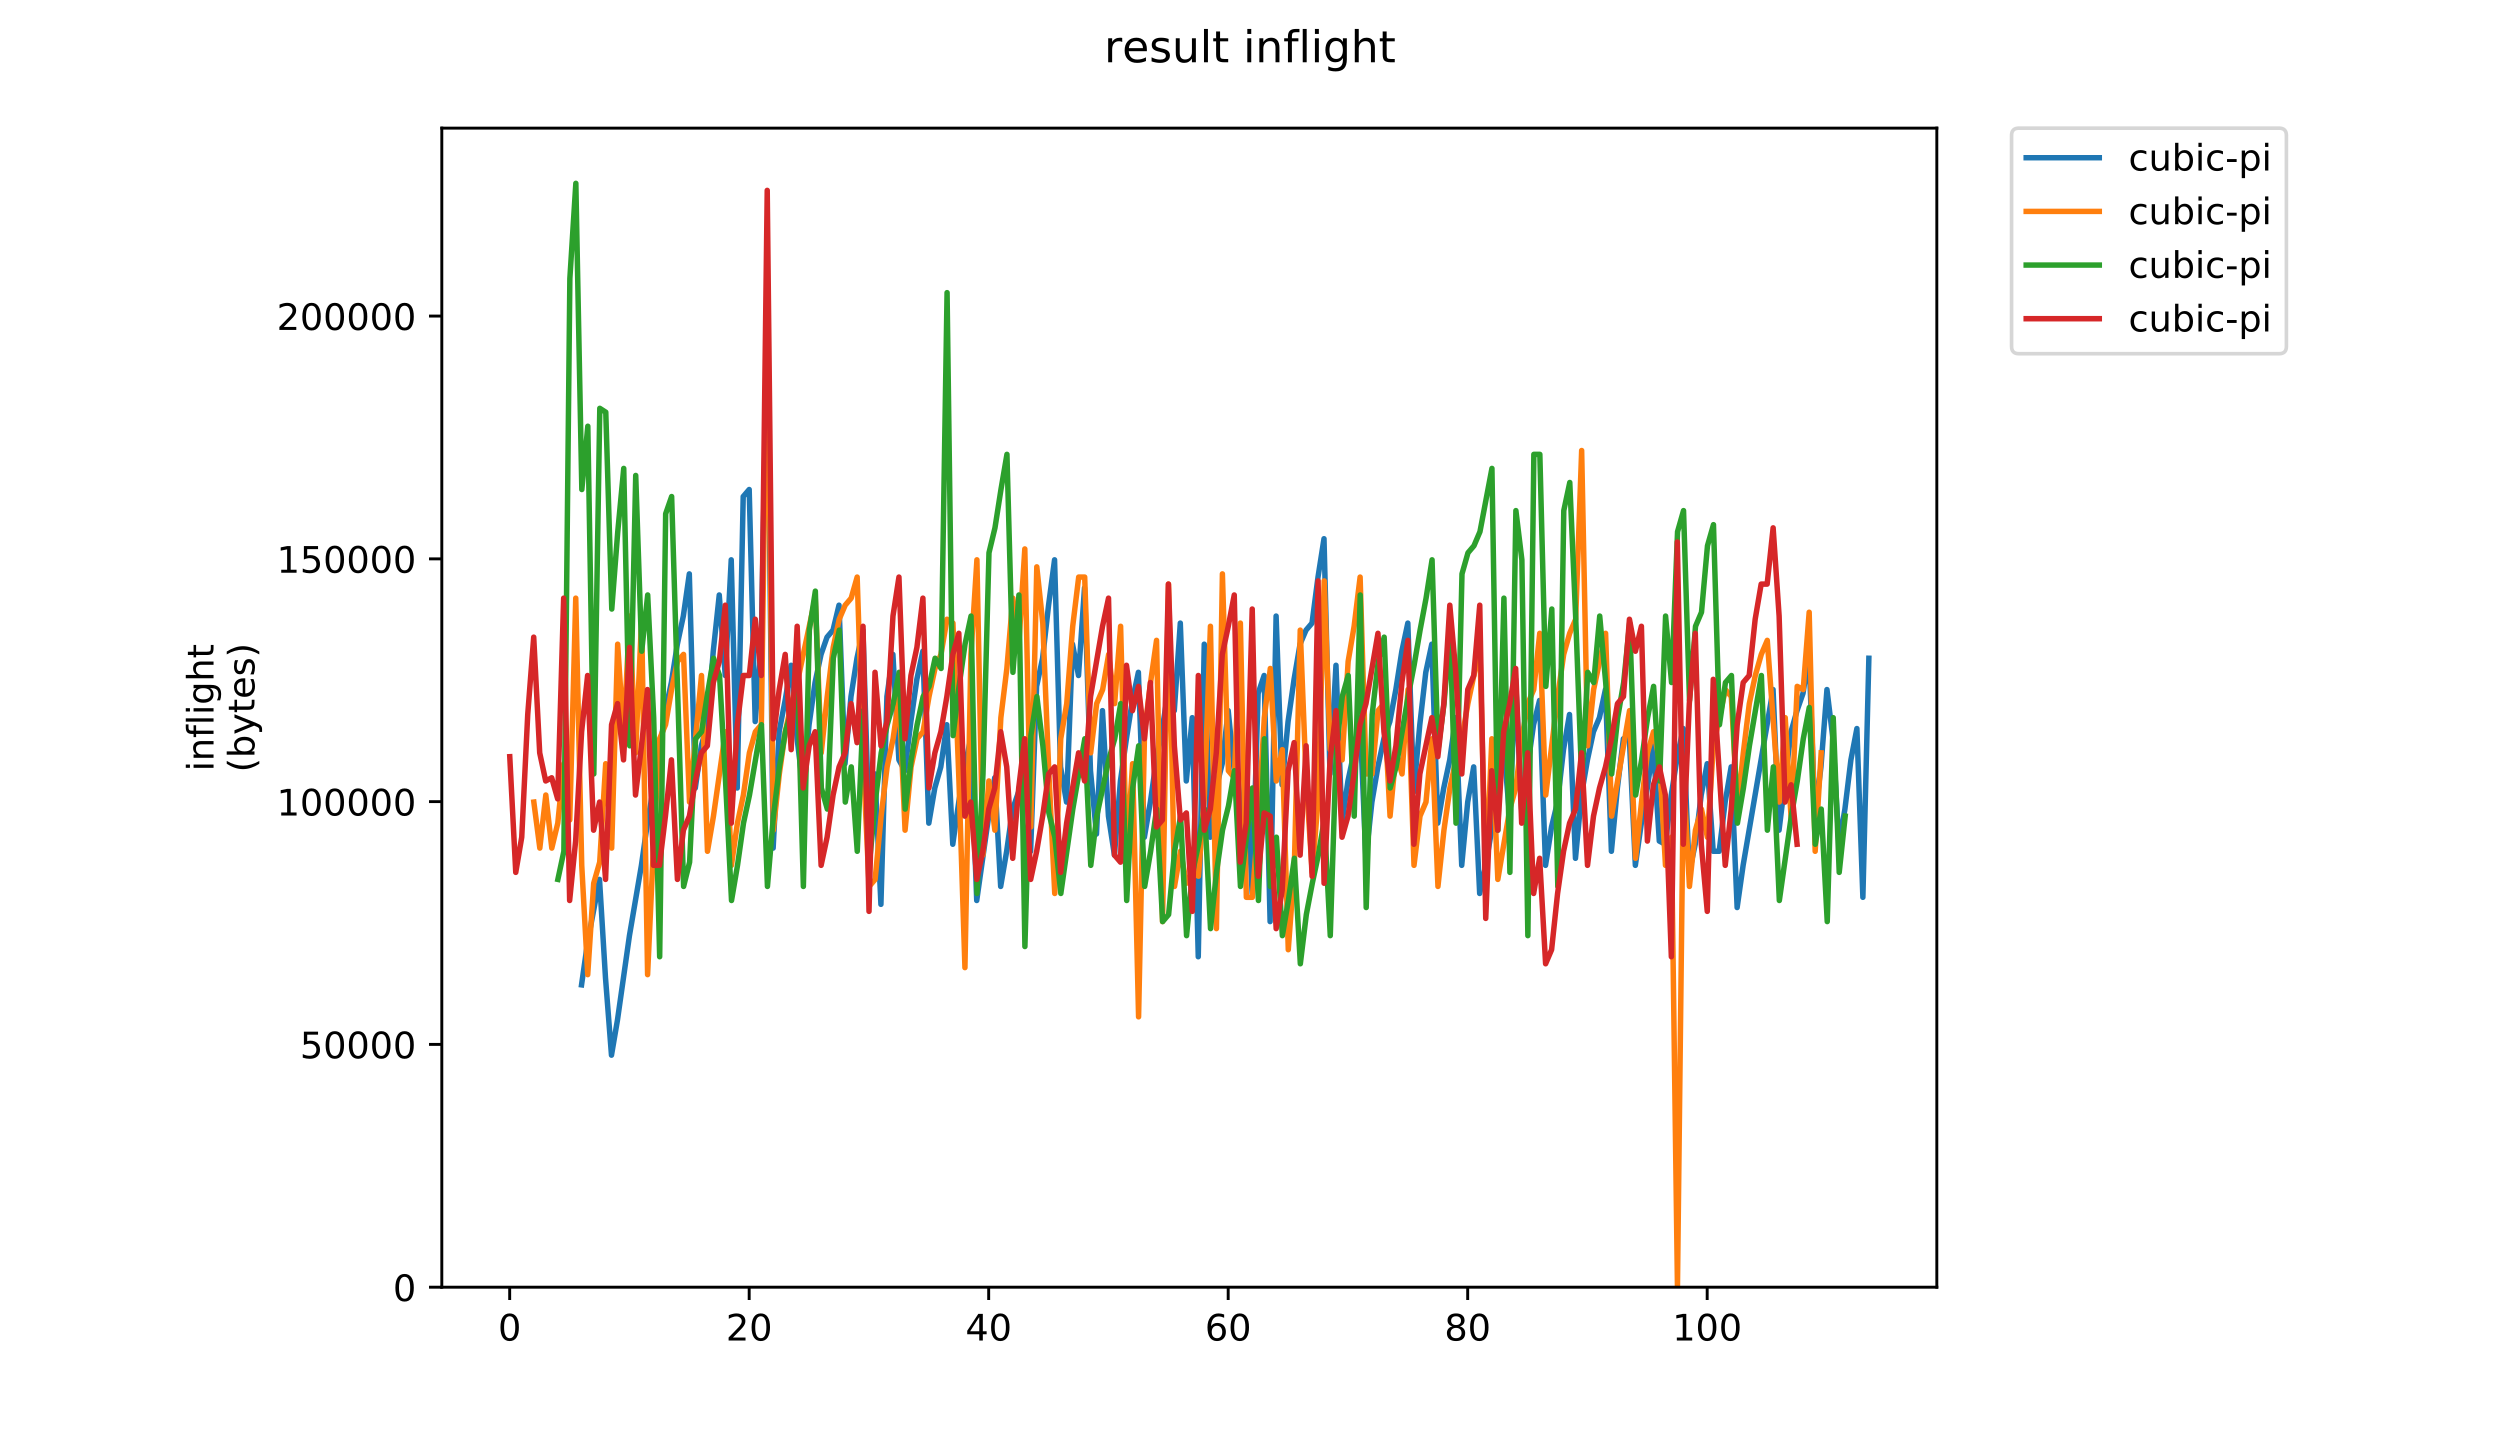 <?xml version="1.0" encoding="utf-8" standalone="no"?>
<!DOCTYPE svg PUBLIC "-//W3C//DTD SVG 1.1//EN"
  "http://www.w3.org/Graphics/SVG/1.1/DTD/svg11.dtd">
<!-- Created with matplotlib (https://matplotlib.org/) -->
<svg height="396pt" version="1.1" viewBox="0 0 684 396" width="684pt" xmlns="http://www.w3.org/2000/svg" xmlns:xlink="http://www.w3.org/1999/xlink">
 <defs>
  <style type="text/css">
*{stroke-linecap:butt;stroke-linejoin:round;}
  </style>
 </defs>
 <g id="figure_1">
  <g id="patch_1">
   <path d="M 0 396 
L 684 396 
L 684 0 
L 0 0 
z
" style="fill:#ffffff;"/>
  </g>
  <g id="axes_1">
   <g id="patch_2">
    <path d="M 120.879 352.174 
L 529.913 352.174 
L 529.913 35.062 
L 120.879 35.062 
z
" style="fill:#ffffff;"/>
   </g>
   <g id="matplotlib.axis_1">
    <g id="xtick_1">
     <g id="line2d_1">
      <defs>
       <path d="M 0 0 
L 0 3.5 
" id="m99daa2410b" style="stroke:#000000;stroke-width:0.8;"/>
      </defs>
      <g>
       <use style="stroke:#000000;stroke-width:0.8;" x="139.448" xlink:href="#m99daa2410b" y="352.174"/>
      </g>
     </g>
     <g id="text_1">
      <!-- 0 -->
      <defs>
       <path d="M 31.781 66.406 
Q 24.172 66.406 20.328 58.906 
Q 16.5 51.422 16.5 36.375 
Q 16.5 21.391 20.328 13.891 
Q 24.172 6.391 31.781 6.391 
Q 39.453 6.391 43.281 13.891 
Q 47.125 21.391 47.125 36.375 
Q 47.125 51.422 43.281 58.906 
Q 39.453 66.406 31.781 66.406 
z
M 31.781 74.219 
Q 44.047 74.219 50.516 64.516 
Q 56.984 54.828 56.984 36.375 
Q 56.984 17.969 50.516 8.266 
Q 44.047 -1.422 31.781 -1.422 
Q 19.531 -1.422 13.062 8.266 
Q 6.594 17.969 6.594 36.375 
Q 6.594 54.828 13.062 64.516 
Q 19.531 74.219 31.781 74.219 
z
" id="DejaVuSans-48"/>
      </defs>
      <g transform="translate(136.267 366.773)scale(0.1 -0.1)">
       <use xlink:href="#DejaVuSans-48"/>
      </g>
     </g>
    </g>
    <g id="xtick_2">
     <g id="line2d_2">
      <g>
       <use style="stroke:#000000;stroke-width:0.8;" x="204.976" xlink:href="#m99daa2410b" y="352.174"/>
      </g>
     </g>
     <g id="text_2">
      <!-- 20 -->
      <defs>
       <path d="M 19.188 8.297 
L 53.609 8.297 
L 53.609 0 
L 7.328 0 
L 7.328 8.297 
Q 12.938 14.109 22.625 23.891 
Q 32.328 33.688 34.812 36.531 
Q 39.547 41.844 41.422 45.531 
Q 43.312 49.219 43.312 52.781 
Q 43.312 58.594 39.234 62.25 
Q 35.156 65.922 28.609 65.922 
Q 23.969 65.922 18.812 64.312 
Q 13.672 62.703 7.812 59.422 
L 7.812 69.391 
Q 13.766 71.781 18.938 73 
Q 24.125 74.219 28.422 74.219 
Q 39.75 74.219 46.484 68.547 
Q 53.219 62.891 53.219 53.422 
Q 53.219 48.922 51.531 44.891 
Q 49.859 40.875 45.406 35.406 
Q 44.188 33.984 37.641 27.219 
Q 31.109 20.453 19.188 8.297 
z
" id="DejaVuSans-50"/>
      </defs>
      <g transform="translate(198.613 366.773)scale(0.1 -0.1)">
       <use xlink:href="#DejaVuSans-50"/>
       <use x="63.623" xlink:href="#DejaVuSans-48"/>
      </g>
     </g>
    </g>
    <g id="xtick_3">
     <g id="line2d_3">
      <g>
       <use style="stroke:#000000;stroke-width:0.8;" x="270.503" xlink:href="#m99daa2410b" y="352.174"/>
      </g>
     </g>
     <g id="text_3">
      <!-- 40 -->
      <defs>
       <path d="M 37.797 64.312 
L 12.891 25.391 
L 37.797 25.391 
z
M 35.203 72.906 
L 47.609 72.906 
L 47.609 25.391 
L 58.016 25.391 
L 58.016 17.188 
L 47.609 17.188 
L 47.609 0 
L 37.797 0 
L 37.797 17.188 
L 4.891 17.188 
L 4.891 26.703 
z
" id="DejaVuSans-52"/>
      </defs>
      <g transform="translate(264.141 366.773)scale(0.1 -0.1)">
       <use xlink:href="#DejaVuSans-52"/>
       <use x="63.623" xlink:href="#DejaVuSans-48"/>
      </g>
     </g>
    </g>
    <g id="xtick_4">
     <g id="line2d_4">
      <g>
       <use style="stroke:#000000;stroke-width:0.8;" x="336.031" xlink:href="#m99daa2410b" y="352.174"/>
      </g>
     </g>
     <g id="text_4">
      <!-- 60 -->
      <defs>
       <path d="M 33.016 40.375 
Q 26.375 40.375 22.484 35.828 
Q 18.609 31.297 18.609 23.391 
Q 18.609 15.531 22.484 10.953 
Q 26.375 6.391 33.016 6.391 
Q 39.656 6.391 43.531 10.953 
Q 47.406 15.531 47.406 23.391 
Q 47.406 31.297 43.531 35.828 
Q 39.656 40.375 33.016 40.375 
z
M 52.594 71.297 
L 52.594 62.312 
Q 48.875 64.062 45.094 64.984 
Q 41.312 65.922 37.594 65.922 
Q 27.828 65.922 22.672 59.328 
Q 17.531 52.734 16.797 39.406 
Q 19.672 43.656 24.016 45.922 
Q 28.375 48.188 33.594 48.188 
Q 44.578 48.188 50.953 41.516 
Q 57.328 34.859 57.328 23.391 
Q 57.328 12.156 50.688 5.359 
Q 44.047 -1.422 33.016 -1.422 
Q 20.359 -1.422 13.672 8.266 
Q 6.984 17.969 6.984 36.375 
Q 6.984 53.656 15.188 63.938 
Q 23.391 74.219 37.203 74.219 
Q 40.922 74.219 44.703 73.484 
Q 48.484 72.75 52.594 71.297 
z
" id="DejaVuSans-54"/>
      </defs>
      <g transform="translate(329.668 366.773)scale(0.1 -0.1)">
       <use xlink:href="#DejaVuSans-54"/>
       <use x="63.623" xlink:href="#DejaVuSans-48"/>
      </g>
     </g>
    </g>
    <g id="xtick_5">
     <g id="line2d_5">
      <g>
       <use style="stroke:#000000;stroke-width:0.8;" x="401.559" xlink:href="#m99daa2410b" y="352.174"/>
      </g>
     </g>
     <g id="text_5">
      <!-- 80 -->
      <defs>
       <path d="M 31.781 34.625 
Q 24.75 34.625 20.719 30.859 
Q 16.703 27.094 16.703 20.516 
Q 16.703 13.922 20.719 10.156 
Q 24.75 6.391 31.781 6.391 
Q 38.812 6.391 42.859 10.172 
Q 46.922 13.969 46.922 20.516 
Q 46.922 27.094 42.891 30.859 
Q 38.875 34.625 31.781 34.625 
z
M 21.922 38.812 
Q 15.578 40.375 12.031 44.719 
Q 8.5 49.078 8.5 55.328 
Q 8.5 64.062 14.719 69.141 
Q 20.953 74.219 31.781 74.219 
Q 42.672 74.219 48.875 69.141 
Q 55.078 64.062 55.078 55.328 
Q 55.078 49.078 51.531 44.719 
Q 48 40.375 41.703 38.812 
Q 48.828 37.156 52.797 32.312 
Q 56.781 27.484 56.781 20.516 
Q 56.781 9.906 50.312 4.234 
Q 43.844 -1.422 31.781 -1.422 
Q 19.734 -1.422 13.25 4.234 
Q 6.781 9.906 6.781 20.516 
Q 6.781 27.484 10.781 32.312 
Q 14.797 37.156 21.922 38.812 
z
M 18.312 54.391 
Q 18.312 48.734 21.844 45.562 
Q 25.391 42.391 31.781 42.391 
Q 38.141 42.391 41.719 45.562 
Q 45.312 48.734 45.312 54.391 
Q 45.312 60.062 41.719 63.234 
Q 38.141 66.406 31.781 66.406 
Q 25.391 66.406 21.844 63.234 
Q 18.312 60.062 18.312 54.391 
z
" id="DejaVuSans-56"/>
      </defs>
      <g transform="translate(395.196 366.773)scale(0.1 -0.1)">
       <use xlink:href="#DejaVuSans-56"/>
       <use x="63.623" xlink:href="#DejaVuSans-48"/>
      </g>
     </g>
    </g>
    <g id="xtick_6">
     <g id="line2d_6">
      <g>
       <use style="stroke:#000000;stroke-width:0.8;" x="467.086" xlink:href="#m99daa2410b" y="352.174"/>
      </g>
     </g>
     <g id="text_6">
      <!-- 100 -->
      <defs>
       <path d="M 12.406 8.297 
L 28.516 8.297 
L 28.516 63.922 
L 10.984 60.406 
L 10.984 69.391 
L 28.422 72.906 
L 38.281 72.906 
L 38.281 8.297 
L 54.391 8.297 
L 54.391 0 
L 12.406 0 
z
" id="DejaVuSans-49"/>
      </defs>
      <g transform="translate(457.542 366.773)scale(0.1 -0.1)">
       <use xlink:href="#DejaVuSans-49"/>
       <use x="63.623" xlink:href="#DejaVuSans-48"/>
       <use x="127.246" xlink:href="#DejaVuSans-48"/>
      </g>
     </g>
    </g>
   </g>
   <g id="matplotlib.axis_2">
    <g id="ytick_1">
     <g id="line2d_7">
      <defs>
       <path d="M 0 0 
L -3.5 0 
" id="m25d3e9ada3" style="stroke:#000000;stroke-width:0.8;"/>
      </defs>
      <g>
       <use style="stroke:#000000;stroke-width:0.8;" x="120.879" xlink:href="#m25d3e9ada3" y="352.174"/>
      </g>
     </g>
     <g id="text_7">
      <!-- 0 -->
      <g transform="translate(107.516 355.973)scale(0.1 -0.1)">
       <use xlink:href="#DejaVuSans-48"/>
      </g>
     </g>
    </g>
    <g id="ytick_2">
     <g id="line2d_8">
      <g>
       <use style="stroke:#000000;stroke-width:0.8;" x="120.879" xlink:href="#m25d3e9ada3" y="285.75"/>
      </g>
     </g>
     <g id="text_8">
      <!-- 50000 -->
      <defs>
       <path d="M 10.797 72.906 
L 49.516 72.906 
L 49.516 64.594 
L 19.828 64.594 
L 19.828 46.734 
Q 21.969 47.469 24.109 47.828 
Q 26.266 48.188 28.422 48.188 
Q 40.625 48.188 47.75 41.5 
Q 54.891 34.812 54.891 23.391 
Q 54.891 11.625 47.562 5.094 
Q 40.234 -1.422 26.906 -1.422 
Q 22.312 -1.422 17.547 -0.641 
Q 12.797 0.141 7.719 1.703 
L 7.719 11.625 
Q 12.109 9.234 16.797 8.062 
Q 21.484 6.891 26.703 6.891 
Q 35.156 6.891 40.078 11.328 
Q 45.016 15.766 45.016 23.391 
Q 45.016 31 40.078 35.438 
Q 35.156 39.891 26.703 39.891 
Q 22.75 39.891 18.812 39.016 
Q 14.891 38.141 10.797 36.281 
z
" id="DejaVuSans-53"/>
      </defs>
      <g transform="translate(82.066 289.549)scale(0.1 -0.1)">
       <use xlink:href="#DejaVuSans-53"/>
       <use x="63.623" xlink:href="#DejaVuSans-48"/>
       <use x="127.246" xlink:href="#DejaVuSans-48"/>
       <use x="190.869" xlink:href="#DejaVuSans-48"/>
       <use x="254.492" xlink:href="#DejaVuSans-48"/>
      </g>
     </g>
    </g>
    <g id="ytick_3">
     <g id="line2d_9">
      <g>
       <use style="stroke:#000000;stroke-width:0.8;" x="120.879" xlink:href="#m25d3e9ada3" y="219.326"/>
      </g>
     </g>
     <g id="text_9">
      <!-- 100000 -->
      <g transform="translate(75.704 223.125)scale(0.1 -0.1)">
       <use xlink:href="#DejaVuSans-49"/>
       <use x="63.623" xlink:href="#DejaVuSans-48"/>
       <use x="127.246" xlink:href="#DejaVuSans-48"/>
       <use x="190.869" xlink:href="#DejaVuSans-48"/>
       <use x="254.492" xlink:href="#DejaVuSans-48"/>
       <use x="318.115" xlink:href="#DejaVuSans-48"/>
      </g>
     </g>
    </g>
    <g id="ytick_4">
     <g id="line2d_10">
      <g>
       <use style="stroke:#000000;stroke-width:0.8;" x="120.879" xlink:href="#m25d3e9ada3" y="152.902"/>
      </g>
     </g>
     <g id="text_10">
      <!-- 150000 -->
      <g transform="translate(75.704 156.702)scale(0.1 -0.1)">
       <use xlink:href="#DejaVuSans-49"/>
       <use x="63.623" xlink:href="#DejaVuSans-53"/>
       <use x="127.246" xlink:href="#DejaVuSans-48"/>
       <use x="190.869" xlink:href="#DejaVuSans-48"/>
       <use x="254.492" xlink:href="#DejaVuSans-48"/>
       <use x="318.115" xlink:href="#DejaVuSans-48"/>
      </g>
     </g>
    </g>
    <g id="ytick_5">
     <g id="line2d_11">
      <g>
       <use style="stroke:#000000;stroke-width:0.8;" x="120.879" xlink:href="#m25d3e9ada3" y="86.478"/>
      </g>
     </g>
     <g id="text_11">
      <!-- 200000 -->
      <g transform="translate(75.704 90.278)scale(0.1 -0.1)">
       <use xlink:href="#DejaVuSans-50"/>
       <use x="63.623" xlink:href="#DejaVuSans-48"/>
       <use x="127.246" xlink:href="#DejaVuSans-48"/>
       <use x="190.869" xlink:href="#DejaVuSans-48"/>
       <use x="254.492" xlink:href="#DejaVuSans-48"/>
       <use x="318.115" xlink:href="#DejaVuSans-48"/>
      </g>
     </g>
    </g>
    <g id="text_12">
     <!-- inflight -->
     <defs>
      <path d="M 9.422 54.688 
L 18.406 54.688 
L 18.406 0 
L 9.422 0 
z
M 9.422 75.984 
L 18.406 75.984 
L 18.406 64.594 
L 9.422 64.594 
z
" id="DejaVuSans-105"/>
      <path d="M 54.891 33.016 
L 54.891 0 
L 45.906 0 
L 45.906 32.719 
Q 45.906 40.484 42.875 44.328 
Q 39.844 48.188 33.797 48.188 
Q 26.516 48.188 22.312 43.547 
Q 18.109 38.922 18.109 30.906 
L 18.109 0 
L 9.078 0 
L 9.078 54.688 
L 18.109 54.688 
L 18.109 46.188 
Q 21.344 51.125 25.703 53.562 
Q 30.078 56 35.797 56 
Q 45.219 56 50.047 50.172 
Q 54.891 44.344 54.891 33.016 
z
" id="DejaVuSans-110"/>
      <path d="M 37.109 75.984 
L 37.109 68.5 
L 28.516 68.5 
Q 23.688 68.5 21.797 66.547 
Q 19.922 64.594 19.922 59.516 
L 19.922 54.688 
L 34.719 54.688 
L 34.719 47.703 
L 19.922 47.703 
L 19.922 0 
L 10.891 0 
L 10.891 47.703 
L 2.297 47.703 
L 2.297 54.688 
L 10.891 54.688 
L 10.891 58.5 
Q 10.891 67.625 15.141 71.797 
Q 19.391 75.984 28.609 75.984 
z
" id="DejaVuSans-102"/>
      <path d="M 9.422 75.984 
L 18.406 75.984 
L 18.406 0 
L 9.422 0 
z
" id="DejaVuSans-108"/>
      <path d="M 45.406 27.984 
Q 45.406 37.75 41.375 43.109 
Q 37.359 48.484 30.078 48.484 
Q 22.859 48.484 18.828 43.109 
Q 14.797 37.75 14.797 27.984 
Q 14.797 18.266 18.828 12.891 
Q 22.859 7.516 30.078 7.516 
Q 37.359 7.516 41.375 12.891 
Q 45.406 18.266 45.406 27.984 
z
M 54.391 6.781 
Q 54.391 -7.172 48.188 -13.984 
Q 42 -20.797 29.203 -20.797 
Q 24.469 -20.797 20.266 -20.094 
Q 16.062 -19.391 12.109 -17.922 
L 12.109 -9.188 
Q 16.062 -11.328 19.922 -12.344 
Q 23.781 -13.375 27.781 -13.375 
Q 36.625 -13.375 41.016 -8.766 
Q 45.406 -4.156 45.406 5.172 
L 45.406 9.625 
Q 42.625 4.781 38.281 2.391 
Q 33.938 0 27.875 0 
Q 17.828 0 11.672 7.656 
Q 5.516 15.328 5.516 27.984 
Q 5.516 40.672 11.672 48.328 
Q 17.828 56 27.875 56 
Q 33.938 56 38.281 53.609 
Q 42.625 51.219 45.406 46.391 
L 45.406 54.688 
L 54.391 54.688 
z
" id="DejaVuSans-103"/>
      <path d="M 54.891 33.016 
L 54.891 0 
L 45.906 0 
L 45.906 32.719 
Q 45.906 40.484 42.875 44.328 
Q 39.844 48.188 33.797 48.188 
Q 26.516 48.188 22.312 43.547 
Q 18.109 38.922 18.109 30.906 
L 18.109 0 
L 9.078 0 
L 9.078 75.984 
L 18.109 75.984 
L 18.109 46.188 
Q 21.344 51.125 25.703 53.562 
Q 30.078 56 35.797 56 
Q 45.219 56 50.047 50.172 
Q 54.891 44.344 54.891 33.016 
z
" id="DejaVuSans-104"/>
      <path d="M 18.312 70.219 
L 18.312 54.688 
L 36.812 54.688 
L 36.812 47.703 
L 18.312 47.703 
L 18.312 18.016 
Q 18.312 11.328 20.141 9.422 
Q 21.969 7.516 27.594 7.516 
L 36.812 7.516 
L 36.812 0 
L 27.594 0 
Q 17.188 0 13.234 3.875 
Q 9.281 7.766 9.281 18.016 
L 9.281 47.703 
L 2.688 47.703 
L 2.688 54.688 
L 9.281 54.688 
L 9.281 70.219 
z
" id="DejaVuSans-116"/>
     </defs>
     <g transform="translate(58.426 211.018)rotate(-90)scale(0.1 -0.1)">
      <use xlink:href="#DejaVuSans-105"/>
      <use x="27.783" xlink:href="#DejaVuSans-110"/>
      <use x="91.162" xlink:href="#DejaVuSans-102"/>
      <use x="126.367" xlink:href="#DejaVuSans-108"/>
      <use x="154.15" xlink:href="#DejaVuSans-105"/>
      <use x="181.934" xlink:href="#DejaVuSans-103"/>
      <use x="245.41" xlink:href="#DejaVuSans-104"/>
      <use x="308.789" xlink:href="#DejaVuSans-116"/>
     </g>
     <!-- (bytes) -->
     <defs>
      <path d="M 31 75.875 
Q 24.469 64.656 21.281 53.656 
Q 18.109 42.672 18.109 31.391 
Q 18.109 20.125 21.312 9.062 
Q 24.516 -2 31 -13.188 
L 23.188 -13.188 
Q 15.875 -1.703 12.234 9.375 
Q 8.594 20.453 8.594 31.391 
Q 8.594 42.281 12.203 53.312 
Q 15.828 64.359 23.188 75.875 
z
" id="DejaVuSans-40"/>
      <path d="M 48.688 27.297 
Q 48.688 37.203 44.609 42.844 
Q 40.531 48.484 33.406 48.484 
Q 26.266 48.484 22.188 42.844 
Q 18.109 37.203 18.109 27.297 
Q 18.109 17.391 22.188 11.75 
Q 26.266 6.109 33.406 6.109 
Q 40.531 6.109 44.609 11.75 
Q 48.688 17.391 48.688 27.297 
z
M 18.109 46.391 
Q 20.953 51.266 25.266 53.625 
Q 29.594 56 35.594 56 
Q 45.562 56 51.781 48.094 
Q 58.016 40.188 58.016 27.297 
Q 58.016 14.406 51.781 6.484 
Q 45.562 -1.422 35.594 -1.422 
Q 29.594 -1.422 25.266 0.953 
Q 20.953 3.328 18.109 8.203 
L 18.109 0 
L 9.078 0 
L 9.078 75.984 
L 18.109 75.984 
z
" id="DejaVuSans-98"/>
      <path d="M 32.172 -5.078 
Q 28.375 -14.844 24.75 -17.812 
Q 21.141 -20.797 15.094 -20.797 
L 7.906 -20.797 
L 7.906 -13.281 
L 13.188 -13.281 
Q 16.891 -13.281 18.938 -11.516 
Q 21 -9.766 23.484 -3.219 
L 25.094 0.875 
L 2.984 54.688 
L 12.5 54.688 
L 29.594 11.922 
L 46.688 54.688 
L 56.203 54.688 
z
" id="DejaVuSans-121"/>
      <path d="M 56.203 29.594 
L 56.203 25.203 
L 14.891 25.203 
Q 15.484 15.922 20.484 11.062 
Q 25.484 6.203 34.422 6.203 
Q 39.594 6.203 44.453 7.469 
Q 49.312 8.734 54.109 11.281 
L 54.109 2.781 
Q 49.266 0.734 44.188 -0.344 
Q 39.109 -1.422 33.891 -1.422 
Q 20.797 -1.422 13.156 6.188 
Q 5.516 13.812 5.516 26.812 
Q 5.516 40.234 12.766 48.109 
Q 20.016 56 32.328 56 
Q 43.359 56 49.781 48.891 
Q 56.203 41.797 56.203 29.594 
z
M 47.219 32.234 
Q 47.125 39.594 43.094 43.984 
Q 39.062 48.391 32.422 48.391 
Q 24.906 48.391 20.391 44.141 
Q 15.875 39.891 15.188 32.172 
z
" id="DejaVuSans-101"/>
      <path d="M 44.281 53.078 
L 44.281 44.578 
Q 40.484 46.531 36.375 47.5 
Q 32.281 48.484 27.875 48.484 
Q 21.188 48.484 17.844 46.438 
Q 14.5 44.391 14.5 40.281 
Q 14.5 37.156 16.891 35.375 
Q 19.281 33.594 26.516 31.984 
L 29.594 31.297 
Q 39.156 29.25 43.188 25.516 
Q 47.219 21.781 47.219 15.094 
Q 47.219 7.469 41.188 3.016 
Q 35.156 -1.422 24.609 -1.422 
Q 20.219 -1.422 15.453 -0.562 
Q 10.688 0.297 5.422 2 
L 5.422 11.281 
Q 10.406 8.688 15.234 7.391 
Q 20.062 6.109 24.812 6.109 
Q 31.156 6.109 34.562 8.281 
Q 37.984 10.453 37.984 14.406 
Q 37.984 18.062 35.516 20.016 
Q 33.062 21.969 24.703 23.781 
L 21.578 24.516 
Q 13.234 26.266 9.516 29.906 
Q 5.812 33.547 5.812 39.891 
Q 5.812 47.609 11.281 51.797 
Q 16.75 56 26.812 56 
Q 31.781 56 36.172 55.266 
Q 40.578 54.547 44.281 53.078 
z
" id="DejaVuSans-115"/>
      <path d="M 8.016 75.875 
L 15.828 75.875 
Q 23.141 64.359 26.781 53.312 
Q 30.422 42.281 30.422 31.391 
Q 30.422 20.453 26.781 9.375 
Q 23.141 -1.703 15.828 -13.188 
L 8.016 -13.188 
Q 14.5 -2 17.703 9.062 
Q 20.906 20.125 20.906 31.391 
Q 20.906 42.672 17.703 53.656 
Q 14.5 64.656 8.016 75.875 
z
" id="DejaVuSans-41"/>
     </defs>
     <g transform="translate(69.624 211.295)rotate(-90)scale(0.1 -0.1)">
      <use xlink:href="#DejaVuSans-40"/>
      <use x="39.014" xlink:href="#DejaVuSans-98"/>
      <use x="102.49" xlink:href="#DejaVuSans-121"/>
      <use x="161.67" xlink:href="#DejaVuSans-116"/>
      <use x="200.879" xlink:href="#DejaVuSans-101"/>
      <use x="262.402" xlink:href="#DejaVuSans-115"/>
      <use x="314.502" xlink:href="#DejaVuSans-41"/>
     </g>
    </g>
   </g>
   <g id="line2d_12">
    <path clip-path="url(#p185752ab75)" d="M 159.11 269.458 
L 160.748 257.916 
L 164.024 240.603 
L 165.662 267.534 
L 167.301 288.694 
L 168.939 279.076 
L 172.215 255.992 
L 175.492 236.756 
L 177.13 225.214 
L 180.406 205.978 
L 182.044 194.436 
L 183.683 186.741 
L 185.321 176.252 
L 186.959 168.557 
L 188.597 157.015 
L 190.235 215.596 
L 191.873 204.054 
L 193.512 198.283 
L 195.15 178.175 
L 196.788 162.786 
L 198.426 184.818 
L 200.064 153.168 
L 201.703 215.596 
L 203.341 135.855 
L 204.979 133.932 
L 206.617 197.412 
L 208.255 177.123 
L 209.894 89.688 
L 211.532 232.037 
L 213.17 200.207 
L 214.808 191.641 
L 216.446 182.023 
L 218.085 202.13 
L 219.723 215.596 
L 221.361 198.283 
L 222.999 186.741 
L 224.637 179.047 
L 226.275 174.328 
L 227.914 172.404 
L 229.552 165.581 
L 231.19 208.953 
L 232.828 190.589 
L 234.466 180.099 
L 236.105 172.404 
L 237.743 225.214 
L 239.381 211.749 
L 241.019 247.426 
L 242.657 190.589 
L 244.296 179.047 
L 245.934 207.901 
L 247.572 210.877 
L 249.21 197.412 
L 250.848 185.87 
L 252.487 178.175 
L 254.125 225.214 
L 255.763 215.596 
L 257.401 209.825 
L 259.039 198.283 
L 260.677 230.985 
L 262.316 219.443 
L 263.954 209.825 
L 265.592 202.13 
L 267.23 246.374 
L 270.507 223.29 
L 272.145 212.801 
L 273.783 242.527 
L 275.421 232.909 
L 277.059 221.367 
L 278.698 216.648 
L 280.336 207.901 
L 281.974 232.909 
L 283.612 187.793 
L 285.25 180.099 
L 286.888 165.581 
L 288.527 153.168 
L 290.165 209.825 
L 291.803 219.443 
L 293.441 176.252 
L 295.079 184.818 
L 296.718 160.863 
L 298.356 210.877 
L 299.994 228.19 
L 301.632 194.436 
L 303.27 223.29 
L 304.909 233.961 
L 306.547 213.672 
L 308.185 202.13 
L 309.823 191.641 
L 311.461 183.946 
L 313.1 229.061 
L 314.738 219.443 
L 316.376 207.901 
L 318.014 199.335 
L 319.652 188.665 
L 321.29 194.436 
L 322.929 170.481 
L 324.567 213.672 
L 326.205 196.36 
L 327.843 261.763 
L 329.481 176.252 
L 331.12 229.061 
L 332.758 215.596 
L 334.396 208.953 
L 336.034 194.436 
L 339.311 227.138 
L 340.949 209.825 
L 342.587 244.45 
L 344.225 189.717 
L 345.863 184.818 
L 347.502 252.145 
L 349.14 168.557 
L 350.778 214.724 
L 352.416 197.412 
L 354.054 185.87 
L 355.692 176.252 
L 357.331 172.404 
L 358.969 170.481 
L 360.607 157.887 
L 362.245 147.397 
L 363.883 211.749 
L 365.522 182.023 
L 367.16 225.214 
L 368.798 213.672 
L 370.436 205.978 
L 372.074 196.36 
L 373.713 234.832 
L 375.351 219.443 
L 376.989 209.825 
L 378.627 202.13 
L 380.265 197.412 
L 381.904 188.665 
L 383.542 178.175 
L 385.18 170.481 
L 386.818 216.648 
L 388.456 198.283 
L 390.094 183.946 
L 391.733 176.252 
L 393.371 225.214 
L 395.009 215.596 
L 396.647 207.901 
L 398.285 196.36 
L 399.924 236.756 
L 401.562 219.443 
L 403.2 209.825 
L 404.838 244.45 
L 406.476 236.756 
L 408.115 227.138 
L 411.391 204.054 
L 413.029 223.29 
L 414.667 185.87 
L 416.305 221.367 
L 419.582 198.283 
L 421.22 191.641 
L 422.858 236.756 
L 424.496 226.266 
L 426.135 219.443 
L 427.773 205.106 
L 429.411 195.488 
L 431.049 234.832 
L 432.687 217.52 
L 434.326 207.901 
L 435.964 200.207 
L 437.602 196.36 
L 439.24 188.665 
L 440.878 232.909 
L 442.517 215.596 
L 444.155 202.13 
L 445.793 202.13 
L 447.431 236.756 
L 449.069 225.214 
L 450.707 215.596 
L 452.346 204.054 
L 453.984 230.114 
L 455.622 230.985 
L 457.26 217.52 
L 458.898 207.03 
L 460.537 199.335 
L 462.175 238.68 
L 463.813 230.985 
L 465.451 217.52 
L 467.089 208.953 
L 468.728 232.909 
L 470.366 232.909 
L 472.004 219.443 
L 473.642 209.825 
L 475.28 248.298 
L 476.919 236.756 
L 485.109 188.665 
L 486.748 227.138 
L 490.024 200.207 
L 491.662 194.436 
L 493.3 189.717 
L 494.939 179.047 
L 496.577 223.29 
L 498.215 209.825 
L 499.853 188.665 
L 501.491 202.13 
L 503.13 230.985 
L 504.768 221.367 
L 506.406 207.901 
L 508.044 199.335 
L 509.682 245.503 
L 511.32 180.099 
L 511.32 180.099 
" style="fill:none;stroke:#1f77b4;stroke-linecap:square;stroke-width:1.5;"/>
   </g>
   <g id="line2d_13">
    <path clip-path="url(#p185752ab75)" d="M 146.057 219.443 
L 147.695 232.037 
L 149.333 217.52 
L 150.971 232.037 
L 152.609 225.214 
L 154.248 208.953 
L 155.886 224.343 
L 157.524 163.658 
L 159.162 236.756 
L 160.8 266.663 
L 162.438 241.655 
L 164.077 235.884 
L 165.715 208.953 
L 167.353 232.037 
L 168.991 176.252 
L 170.629 201.259 
L 172.268 168.557 
L 173.906 205.978 
L 175.544 169.429 
L 177.182 266.663 
L 178.82 230.985 
L 180.459 202.13 
L 182.097 198.283 
L 183.735 188.665 
L 185.373 180.97 
L 187.011 179.047 
L 188.65 219.443 
L 191.926 184.818 
L 193.564 232.909 
L 195.202 223.29 
L 198.479 200.207 
L 200.117 236.756 
L 201.755 225.214 
L 203.393 217.52 
L 205.031 205.978 
L 206.67 200.207 
L 208.308 198.283 
L 209.946 80.941 
L 211.584 227.138 
L 213.222 211.749 
L 214.861 200.207 
L 216.499 192.512 
L 218.137 186.741 
L 223.052 163.658 
L 224.69 205.978 
L 226.328 190.589 
L 227.966 177.123 
L 229.604 169.429 
L 231.242 165.581 
L 232.881 163.658 
L 234.519 157.887 
L 236.157 207.901 
L 237.795 242.527 
L 239.433 240.603 
L 241.072 223.29 
L 242.71 209.825 
L 244.348 202.13 
L 245.986 190.589 
L 247.624 227.138 
L 249.263 209.825 
L 250.901 202.13 
L 252.539 200.207 
L 254.177 190.589 
L 255.815 182.894 
L 257.453 179.047 
L 259.092 169.429 
L 260.73 170.481 
L 262.368 213.672 
L 264.006 264.739 
L 265.644 179.047 
L 267.283 153.168 
L 268.921 233.961 
L 270.559 213.672 
L 272.197 227.138 
L 273.835 196.36 
L 275.474 182.894 
L 277.112 163.658 
L 278.75 176.252 
L 280.388 150.192 
L 282.026 226.266 
L 283.665 155.092 
L 285.303 170.481 
L 286.941 210.877 
L 288.579 244.45 
L 290.217 202.13 
L 291.855 192.512 
L 293.494 171.352 
L 295.132 157.887 
L 296.77 157.887 
L 298.408 205.978 
L 300.046 192.512 
L 301.685 188.665 
L 303.323 179.047 
L 304.961 192.512 
L 306.599 171.352 
L 308.237 233.961 
L 309.876 208.953 
L 311.514 278.204 
L 313.152 200.207 
L 314.79 186.741 
L 316.428 175.2 
L 318.067 252.145 
L 319.705 159.81 
L 321.343 242.527 
L 322.981 232.909 
L 324.619 241.655 
L 326.257 238.68 
L 327.896 239.732 
L 329.534 217.52 
L 331.172 171.352 
L 332.81 254.069 
L 334.448 157.015 
L 336.087 210.877 
L 337.725 212.801 
L 339.363 170.481 
L 341.001 245.503 
L 342.639 245.503 
L 344.278 224.343 
L 345.916 196.36 
L 347.554 182.894 
L 349.192 213.672 
L 350.83 205.106 
L 352.469 259.84 
L 354.107 237.808 
L 355.745 172.404 
L 357.383 213.672 
L 359.021 238.68 
L 360.659 218.572 
L 362.298 158.939 
L 363.936 205.106 
L 365.574 201.259 
L 367.212 207.901 
L 368.85 180.97 
L 370.489 171.352 
L 372.127 157.887 
L 373.765 211.749 
L 375.403 211.749 
L 377.041 194.436 
L 378.68 192.512 
L 380.318 223.29 
L 381.956 205.978 
L 383.594 211.749 
L 385.232 188.665 
L 386.87 236.756 
L 388.509 223.29 
L 390.147 219.443 
L 391.785 202.13 
L 393.423 242.527 
L 395.061 227.138 
L 396.7 215.596 
L 398.338 207.901 
L 399.976 202.13 
L 401.614 192.512 
L 404.891 177.123 
L 406.529 240.603 
L 408.167 202.13 
L 409.805 240.603 
L 413.082 221.367 
L 414.72 215.596 
L 416.358 202.13 
L 417.996 192.512 
L 419.634 188.665 
L 421.272 173.276 
L 422.911 217.52 
L 426.187 190.589 
L 427.825 179.047 
L 429.463 173.276 
L 431.102 169.429 
L 432.74 123.261 
L 434.378 204.054 
L 436.016 188.665 
L 439.293 173.276 
L 440.931 223.29 
L 445.845 194.436 
L 447.484 234.832 
L 449.122 219.443 
L 450.76 205.978 
L 452.398 200.207 
L 454.036 207.901 
L 455.674 236.756 
L 457.313 229.061 
L 458.951 352.174 
L 460.589 211.749 
L 462.227 242.527 
L 463.865 227.138 
L 465.504 221.367 
L 467.142 229.061 
L 468.78 204.054 
L 472.056 188.665 
L 473.695 190.589 
L 475.333 221.367 
L 476.971 205.978 
L 478.609 192.512 
L 480.247 184.818 
L 481.886 179.047 
L 483.524 175.2 
L 486.8 219.443 
L 488.438 196.36 
L 490.076 224.343 
L 491.715 187.793 
L 493.353 188.665 
L 494.991 167.505 
L 496.629 232.909 
L 498.267 205.978 
L 498.267 205.978 
" style="fill:none;stroke:#ff7f0e;stroke-linecap:square;stroke-width:1.5;"/>
   </g>
   <g id="line2d_14">
    <path clip-path="url(#p185752ab75)" d="M 152.636 240.603 
L 154.274 232.909 
L 155.912 76.222 
L 157.55 50.163 
L 159.188 133.932 
L 160.827 116.619 
L 162.465 211.749 
L 164.103 111.719 
L 165.741 112.772 
L 167.379 166.633 
L 169.017 145.473 
L 170.656 128.161 
L 172.294 204.054 
L 173.932 130.084 
L 175.57 178.175 
L 177.208 162.786 
L 178.847 196.36 
L 180.485 261.763 
L 182.123 140.574 
L 183.761 135.855 
L 187.038 242.527 
L 188.676 235.884 
L 190.314 202.13 
L 191.952 200.207 
L 193.59 189.717 
L 195.228 180.099 
L 196.867 184.818 
L 198.505 213.672 
L 200.143 246.374 
L 201.781 236.756 
L 203.419 225.214 
L 205.058 217.52 
L 208.334 198.283 
L 209.972 242.527 
L 211.61 223.29 
L 213.249 209.825 
L 214.887 200.207 
L 216.525 194.436 
L 218.163 184.818 
L 219.801 242.527 
L 221.44 172.404 
L 223.078 161.734 
L 224.716 215.596 
L 226.354 221.367 
L 227.992 180.099 
L 229.63 172.404 
L 231.269 219.443 
L 232.907 209.825 
L 234.545 232.909 
L 236.183 194.436 
L 237.821 236.756 
L 239.46 219.443 
L 241.098 205.978 
L 242.736 198.283 
L 244.374 192.512 
L 246.012 183.946 
L 247.651 221.367 
L 249.289 207.901 
L 250.927 198.283 
L 252.565 190.589 
L 254.203 187.793 
L 255.842 180.099 
L 257.48 182.894 
L 259.118 80.07 
L 260.756 201.259 
L 262.394 187.793 
L 264.032 176.252 
L 265.671 168.557 
L 267.309 244.45 
L 268.947 211.749 
L 270.585 151.244 
L 272.223 144.421 
L 273.862 133.932 
L 275.5 124.313 
L 277.138 183.946 
L 278.776 162.786 
L 280.414 258.968 
L 282.053 201.259 
L 283.691 190.589 
L 285.329 204.054 
L 286.967 222.419 
L 288.605 229.061 
L 290.244 244.45 
L 293.52 221.367 
L 296.796 202.13 
L 298.434 236.756 
L 300.073 223.29 
L 303.349 207.901 
L 304.987 202.13 
L 306.625 192.512 
L 308.264 246.374 
L 309.902 215.596 
L 311.54 204.054 
L 313.178 242.527 
L 314.816 232.909 
L 316.455 221.367 
L 318.093 252.145 
L 319.731 250.221 
L 321.369 232.909 
L 323.007 223.29 
L 324.645 255.992 
L 326.284 238.68 
L 327.922 230.985 
L 329.56 221.367 
L 331.198 254.069 
L 332.836 238.68 
L 334.475 227.138 
L 336.113 220.495 
L 337.751 210.877 
L 339.389 242.527 
L 342.666 215.596 
L 344.304 246.374 
L 345.942 202.13 
L 347.58 242.527 
L 349.218 229.061 
L 350.857 255.992 
L 352.495 246.374 
L 354.133 234.832 
L 355.771 263.687 
L 357.409 250.221 
L 359.047 241.655 
L 360.686 233.961 
L 362.324 224.343 
L 363.962 255.992 
L 365.6 205.106 
L 367.238 190.589 
L 368.877 184.818 
L 370.515 223.29 
L 372.153 162.786 
L 373.791 248.298 
L 375.429 195.488 
L 377.068 180.97 
L 378.706 174.328 
L 380.344 215.596 
L 381.982 209.825 
L 385.259 190.589 
L 386.897 182.023 
L 388.535 172.404 
L 390.173 163.658 
L 391.811 153.168 
L 393.449 205.106 
L 395.088 192.512 
L 396.726 172.404 
L 398.364 225.214 
L 400.002 157.015 
L 401.64 151.244 
L 403.279 149.321 
L 404.917 145.473 
L 408.193 128.161 
L 409.831 227.138 
L 411.47 163.658 
L 413.108 238.68 
L 414.746 139.703 
L 416.384 153.168 
L 418.022 255.992 
L 419.661 124.313 
L 421.299 124.313 
L 422.937 187.793 
L 424.575 166.633 
L 426.213 242.527 
L 427.851 139.703 
L 429.49 132.008 
L 431.128 169.429 
L 432.766 213.672 
L 434.404 183.946 
L 436.042 186.741 
L 437.681 168.557 
L 439.319 186.741 
L 440.957 211.749 
L 442.595 196.36 
L 444.233 186.741 
L 445.872 170.481 
L 447.51 217.52 
L 449.148 207.901 
L 450.786 196.36 
L 452.424 187.793 
L 454.062 213.672 
L 455.701 168.557 
L 457.339 186.741 
L 458.977 145.473 
L 460.615 139.703 
L 462.253 191.641 
L 463.892 171.352 
L 465.53 167.505 
L 467.168 149.321 
L 468.806 143.55 
L 470.444 198.283 
L 472.083 186.741 
L 473.721 184.818 
L 475.359 225.214 
L 476.997 215.596 
L 478.635 204.054 
L 481.912 184.818 
L 483.55 227.138 
L 485.188 209.825 
L 486.826 246.374 
L 490.103 223.29 
L 491.741 213.672 
L 493.379 202.13 
L 495.017 193.564 
L 496.655 230.985 
L 498.294 221.367 
L 499.932 252.145 
L 501.57 196.36 
L 503.208 238.68 
L 504.846 223.29 
L 504.846 223.29 
" style="fill:none;stroke:#2ca02c;stroke-linecap:square;stroke-width:1.5;"/>
   </g>
   <g id="line2d_15">
    <path clip-path="url(#p185752ab75)" d="M 139.471 207.03 
L 141.109 238.68 
L 142.747 229.061 
L 144.386 195.488 
L 146.024 174.328 
L 147.662 205.978 
L 149.3 213.672 
L 150.938 212.801 
L 152.577 218.572 
L 154.215 163.658 
L 155.853 246.374 
L 157.491 230.114 
L 159.129 200.207 
L 160.768 184.818 
L 162.406 227.138 
L 164.044 219.443 
L 165.682 240.603 
L 167.32 198.283 
L 168.958 192.512 
L 170.597 207.901 
L 172.235 177.123 
L 173.873 217.52 
L 175.511 204.054 
L 177.149 188.665 
L 178.788 236.756 
L 180.426 236.756 
L 182.064 223.29 
L 183.702 207.901 
L 185.34 240.603 
L 186.979 227.138 
L 188.617 223.29 
L 190.255 213.672 
L 191.893 205.978 
L 193.531 204.054 
L 195.17 186.741 
L 196.808 180.97 
L 198.446 165.581 
L 200.084 225.214 
L 201.722 198.283 
L 203.36 184.818 
L 204.999 184.818 
L 206.637 169.429 
L 208.275 184.818 
L 209.913 52.087 
L 211.551 202.13 
L 213.19 188.665 
L 214.828 179.047 
L 216.466 205.106 
L 218.104 171.352 
L 219.742 215.596 
L 221.381 204.054 
L 223.019 200.207 
L 224.657 236.756 
L 226.295 229.061 
L 227.933 217.52 
L 229.572 209.825 
L 231.21 205.978 
L 232.848 192.512 
L 234.486 203.183 
L 236.124 171.352 
L 237.762 249.35 
L 239.401 183.946 
L 241.039 204.054 
L 242.677 197.412 
L 244.315 168.557 
L 245.953 157.887 
L 247.592 202.13 
L 249.23 184.818 
L 250.868 177.123 
L 252.506 163.658 
L 254.144 215.596 
L 255.783 205.978 
L 257.421 200.207 
L 259.059 190.589 
L 260.697 179.047 
L 262.335 173.276 
L 263.973 223.29 
L 265.612 219.443 
L 267.25 240.603 
L 268.888 232.909 
L 270.526 221.367 
L 272.164 215.596 
L 273.803 200.207 
L 275.441 209.825 
L 277.079 234.832 
L 278.717 215.596 
L 280.355 202.13 
L 281.994 240.603 
L 283.632 232.909 
L 285.27 223.29 
L 286.908 211.749 
L 288.546 209.825 
L 290.185 238.68 
L 291.823 225.214 
L 295.099 205.978 
L 296.737 213.672 
L 298.375 190.589 
L 301.652 171.352 
L 303.29 163.658 
L 304.928 233.961 
L 306.566 235.884 
L 308.205 182.023 
L 309.843 194.436 
L 311.481 187.793 
L 313.119 202.13 
L 314.757 186.741 
L 316.396 226.266 
L 318.034 224.343 
L 319.672 159.81 
L 321.31 204.054 
L 322.948 224.343 
L 324.587 222.419 
L 326.225 249.35 
L 327.863 184.818 
L 329.501 227.138 
L 331.139 221.367 
L 332.777 205.978 
L 334.416 179.047 
L 336.054 171.352 
L 337.692 162.786 
L 339.33 235.884 
L 340.968 225.214 
L 342.607 166.633 
L 344.245 239.732 
L 345.883 222.419 
L 347.521 223.29 
L 349.159 254.069 
L 350.798 243.579 
L 352.436 210.877 
L 354.074 203.183 
L 355.712 233.961 
L 357.35 204.054 
L 358.989 239.732 
L 360.627 158.939 
L 362.265 241.655 
L 363.903 207.901 
L 365.541 194.436 
L 367.179 229.061 
L 368.818 223.29 
L 370.456 211.749 
L 372.094 198.283 
L 373.732 192.512 
L 377.009 173.276 
L 378.647 200.207 
L 380.285 213.672 
L 381.923 204.054 
L 383.561 186.741 
L 385.2 175.2 
L 386.838 230.985 
L 388.476 211.749 
L 391.752 196.36 
L 393.39 207.03 
L 395.029 192.512 
L 396.667 165.581 
L 398.305 183.946 
L 399.943 211.749 
L 401.581 188.665 
L 403.22 184.818 
L 404.858 165.581 
L 406.496 251.274 
L 408.134 210.877 
L 409.772 227.138 
L 411.411 200.207 
L 413.049 192.512 
L 414.687 182.894 
L 416.325 225.214 
L 417.963 205.978 
L 419.602 244.45 
L 421.24 234.832 
L 422.878 263.687 
L 424.516 259.84 
L 426.154 244.45 
L 427.792 232.909 
L 429.431 225.214 
L 431.069 221.367 
L 432.707 205.978 
L 434.345 236.756 
L 435.983 223.29 
L 437.622 215.596 
L 439.26 209.825 
L 440.898 202.13 
L 442.536 192.512 
L 444.174 190.589 
L 445.813 169.429 
L 447.451 178.175 
L 449.089 171.352 
L 450.727 230.114 
L 452.365 214.724 
L 454.004 209.825 
L 455.642 217.52 
L 457.28 261.763 
L 458.918 148.269 
L 460.556 230.985 
L 462.194 192.512 
L 463.833 173.276 
L 465.471 230.985 
L 467.109 249.35 
L 468.747 185.87 
L 472.024 236.756 
L 473.662 221.367 
L 475.3 198.283 
L 476.938 186.741 
L 478.576 184.818 
L 480.215 169.429 
L 481.853 159.81 
L 483.491 159.81 
L 485.129 144.421 
L 486.767 168.557 
L 488.405 219.443 
L 490.044 214.724 
L 491.682 230.985 
L 491.682 230.985 
" style="fill:none;stroke:#d62728;stroke-linecap:square;stroke-width:1.5;"/>
   </g>
   <g id="patch_3">
    <path d="M 120.879 352.174 
L 120.879 35.062 
" style="fill:none;stroke:#000000;stroke-linecap:square;stroke-linejoin:miter;stroke-width:0.8;"/>
   </g>
   <g id="patch_4">
    <path d="M 529.913 352.174 
L 529.913 35.062 
" style="fill:none;stroke:#000000;stroke-linecap:square;stroke-linejoin:miter;stroke-width:0.8;"/>
   </g>
   <g id="patch_5">
    <path d="M 120.879 352.174 
L 529.913 352.174 
" style="fill:none;stroke:#000000;stroke-linecap:square;stroke-linejoin:miter;stroke-width:0.8;"/>
   </g>
   <g id="patch_6">
    <path d="M 120.879 35.062 
L 529.913 35.062 
" style="fill:none;stroke:#000000;stroke-linecap:square;stroke-linejoin:miter;stroke-width:0.8;"/>
   </g>
   <g id="legend_1">
    <g id="patch_7">
     <path d="M 552.365 96.775 
L 623.56 96.775 
Q 625.56 96.775 625.56 94.775 
L 625.56 37.062 
Q 625.56 35.062 623.56 35.062 
L 552.365 35.062 
Q 550.365 35.062 550.365 37.062 
L 550.365 94.775 
Q 550.365 96.775 552.365 96.775 
z
" style="fill:#ffffff;opacity:0.8;stroke:#cccccc;stroke-linejoin:miter;"/>
    </g>
    <g id="line2d_16">
     <path d="M 554.365 43.161 
L 574.365 43.161 
" style="fill:none;stroke:#1f77b4;stroke-linecap:square;stroke-width:1.5;"/>
    </g>
    <g id="line2d_17"/>
    <g id="text_13">
     <!-- cubic-pi -->
     <defs>
      <path d="M 48.781 52.594 
L 48.781 44.188 
Q 44.969 46.297 41.141 47.344 
Q 37.312 48.391 33.406 48.391 
Q 24.656 48.391 19.812 42.844 
Q 14.984 37.312 14.984 27.297 
Q 14.984 17.281 19.812 11.734 
Q 24.656 6.203 33.406 6.203 
Q 37.312 6.203 41.141 7.25 
Q 44.969 8.297 48.781 10.406 
L 48.781 2.094 
Q 45.016 0.344 40.984 -0.531 
Q 36.969 -1.422 32.422 -1.422 
Q 20.062 -1.422 12.781 6.344 
Q 5.516 14.109 5.516 27.297 
Q 5.516 40.672 12.859 48.328 
Q 20.219 56 33.016 56 
Q 37.156 56 41.109 55.141 
Q 45.062 54.297 48.781 52.594 
z
" id="DejaVuSans-99"/>
      <path d="M 8.5 21.578 
L 8.5 54.688 
L 17.484 54.688 
L 17.484 21.922 
Q 17.484 14.156 20.5 10.266 
Q 23.531 6.391 29.594 6.391 
Q 36.859 6.391 41.078 11.031 
Q 45.312 15.672 45.312 23.688 
L 45.312 54.688 
L 54.297 54.688 
L 54.297 0 
L 45.312 0 
L 45.312 8.406 
Q 42.047 3.422 37.719 1 
Q 33.406 -1.422 27.688 -1.422 
Q 18.266 -1.422 13.375 4.438 
Q 8.5 10.297 8.5 21.578 
z
M 31.109 56 
z
" id="DejaVuSans-117"/>
      <path d="M 4.891 31.391 
L 31.203 31.391 
L 31.203 23.391 
L 4.891 23.391 
z
" id="DejaVuSans-45"/>
      <path d="M 18.109 8.203 
L 18.109 -20.797 
L 9.078 -20.797 
L 9.078 54.688 
L 18.109 54.688 
L 18.109 46.391 
Q 20.953 51.266 25.266 53.625 
Q 29.594 56 35.594 56 
Q 45.562 56 51.781 48.094 
Q 58.016 40.188 58.016 27.297 
Q 58.016 14.406 51.781 6.484 
Q 45.562 -1.422 35.594 -1.422 
Q 29.594 -1.422 25.266 0.953 
Q 20.953 3.328 18.109 8.203 
z
M 48.688 27.297 
Q 48.688 37.203 44.609 42.844 
Q 40.531 48.484 33.406 48.484 
Q 26.266 48.484 22.188 42.844 
Q 18.109 37.203 18.109 27.297 
Q 18.109 17.391 22.188 11.75 
Q 26.266 6.109 33.406 6.109 
Q 40.531 6.109 44.609 11.75 
Q 48.688 17.391 48.688 27.297 
z
" id="DejaVuSans-112"/>
     </defs>
     <g transform="translate(582.365 46.661)scale(0.1 -0.1)">
      <use xlink:href="#DejaVuSans-99"/>
      <use x="54.98" xlink:href="#DejaVuSans-117"/>
      <use x="118.359" xlink:href="#DejaVuSans-98"/>
      <use x="181.836" xlink:href="#DejaVuSans-105"/>
      <use x="209.619" xlink:href="#DejaVuSans-99"/>
      <use x="264.6" xlink:href="#DejaVuSans-45"/>
      <use x="300.684" xlink:href="#DejaVuSans-112"/>
      <use x="364.16" xlink:href="#DejaVuSans-105"/>
     </g>
    </g>
    <g id="line2d_18">
     <path d="M 554.365 57.839 
L 574.365 57.839 
" style="fill:none;stroke:#ff7f0e;stroke-linecap:square;stroke-width:1.5;"/>
    </g>
    <g id="line2d_19"/>
    <g id="text_14">
     <!-- cubic-pi -->
     <g transform="translate(582.365 61.339)scale(0.1 -0.1)">
      <use xlink:href="#DejaVuSans-99"/>
      <use x="54.98" xlink:href="#DejaVuSans-117"/>
      <use x="118.359" xlink:href="#DejaVuSans-98"/>
      <use x="181.836" xlink:href="#DejaVuSans-105"/>
      <use x="209.619" xlink:href="#DejaVuSans-99"/>
      <use x="264.6" xlink:href="#DejaVuSans-45"/>
      <use x="300.684" xlink:href="#DejaVuSans-112"/>
      <use x="364.16" xlink:href="#DejaVuSans-105"/>
     </g>
    </g>
    <g id="line2d_20">
     <path d="M 554.365 72.517 
L 574.365 72.517 
" style="fill:none;stroke:#2ca02c;stroke-linecap:square;stroke-width:1.5;"/>
    </g>
    <g id="line2d_21"/>
    <g id="text_15">
     <!-- cubic-pi -->
     <g transform="translate(582.365 76.017)scale(0.1 -0.1)">
      <use xlink:href="#DejaVuSans-99"/>
      <use x="54.98" xlink:href="#DejaVuSans-117"/>
      <use x="118.359" xlink:href="#DejaVuSans-98"/>
      <use x="181.836" xlink:href="#DejaVuSans-105"/>
      <use x="209.619" xlink:href="#DejaVuSans-99"/>
      <use x="264.6" xlink:href="#DejaVuSans-45"/>
      <use x="300.684" xlink:href="#DejaVuSans-112"/>
      <use x="364.16" xlink:href="#DejaVuSans-105"/>
     </g>
    </g>
    <g id="line2d_22">
     <path d="M 554.365 87.195 
L 574.365 87.195 
" style="fill:none;stroke:#d62728;stroke-linecap:square;stroke-width:1.5;"/>
    </g>
    <g id="line2d_23"/>
    <g id="text_16">
     <!-- cubic-pi -->
     <g transform="translate(582.365 90.695)scale(0.1 -0.1)">
      <use xlink:href="#DejaVuSans-99"/>
      <use x="54.98" xlink:href="#DejaVuSans-117"/>
      <use x="118.359" xlink:href="#DejaVuSans-98"/>
      <use x="181.836" xlink:href="#DejaVuSans-105"/>
      <use x="209.619" xlink:href="#DejaVuSans-99"/>
      <use x="264.6" xlink:href="#DejaVuSans-45"/>
      <use x="300.684" xlink:href="#DejaVuSans-112"/>
      <use x="364.16" xlink:href="#DejaVuSans-105"/>
     </g>
    </g>
   </g>
  </g>
  <g id="text_17">
   <!-- result inflight -->
   <defs>
    <path d="M 41.109 46.297 
Q 39.594 47.172 37.812 47.578 
Q 36.031 48 33.891 48 
Q 26.266 48 22.188 43.047 
Q 18.109 38.094 18.109 28.812 
L 18.109 0 
L 9.078 0 
L 9.078 54.688 
L 18.109 54.688 
L 18.109 46.188 
Q 20.953 51.172 25.484 53.578 
Q 30.031 56 36.531 56 
Q 37.453 56 38.578 55.875 
Q 39.703 55.766 41.062 55.516 
z
" id="DejaVuSans-114"/>
    <path id="DejaVuSans-32"/>
   </defs>
   <g transform="translate(302.11 17.038)scale(0.12 -0.12)">
    <use xlink:href="#DejaVuSans-114"/>
    <use x="41.082" xlink:href="#DejaVuSans-101"/>
    <use x="102.605" xlink:href="#DejaVuSans-115"/>
    <use x="154.705" xlink:href="#DejaVuSans-117"/>
    <use x="218.084" xlink:href="#DejaVuSans-108"/>
    <use x="245.867" xlink:href="#DejaVuSans-116"/>
    <use x="285.076" xlink:href="#DejaVuSans-32"/>
    <use x="316.863" xlink:href="#DejaVuSans-105"/>
    <use x="344.646" xlink:href="#DejaVuSans-110"/>
    <use x="408.025" xlink:href="#DejaVuSans-102"/>
    <use x="443.23" xlink:href="#DejaVuSans-108"/>
    <use x="471.014" xlink:href="#DejaVuSans-105"/>
    <use x="498.797" xlink:href="#DejaVuSans-103"/>
    <use x="562.273" xlink:href="#DejaVuSans-104"/>
    <use x="625.652" xlink:href="#DejaVuSans-116"/>
   </g>
  </g>
 </g>
 <defs>
  <clipPath id="p185752ab75">
   <rect height="317.112" width="409.034" x="120.879" y="35.062"/>
  </clipPath>
 </defs>
</svg>
